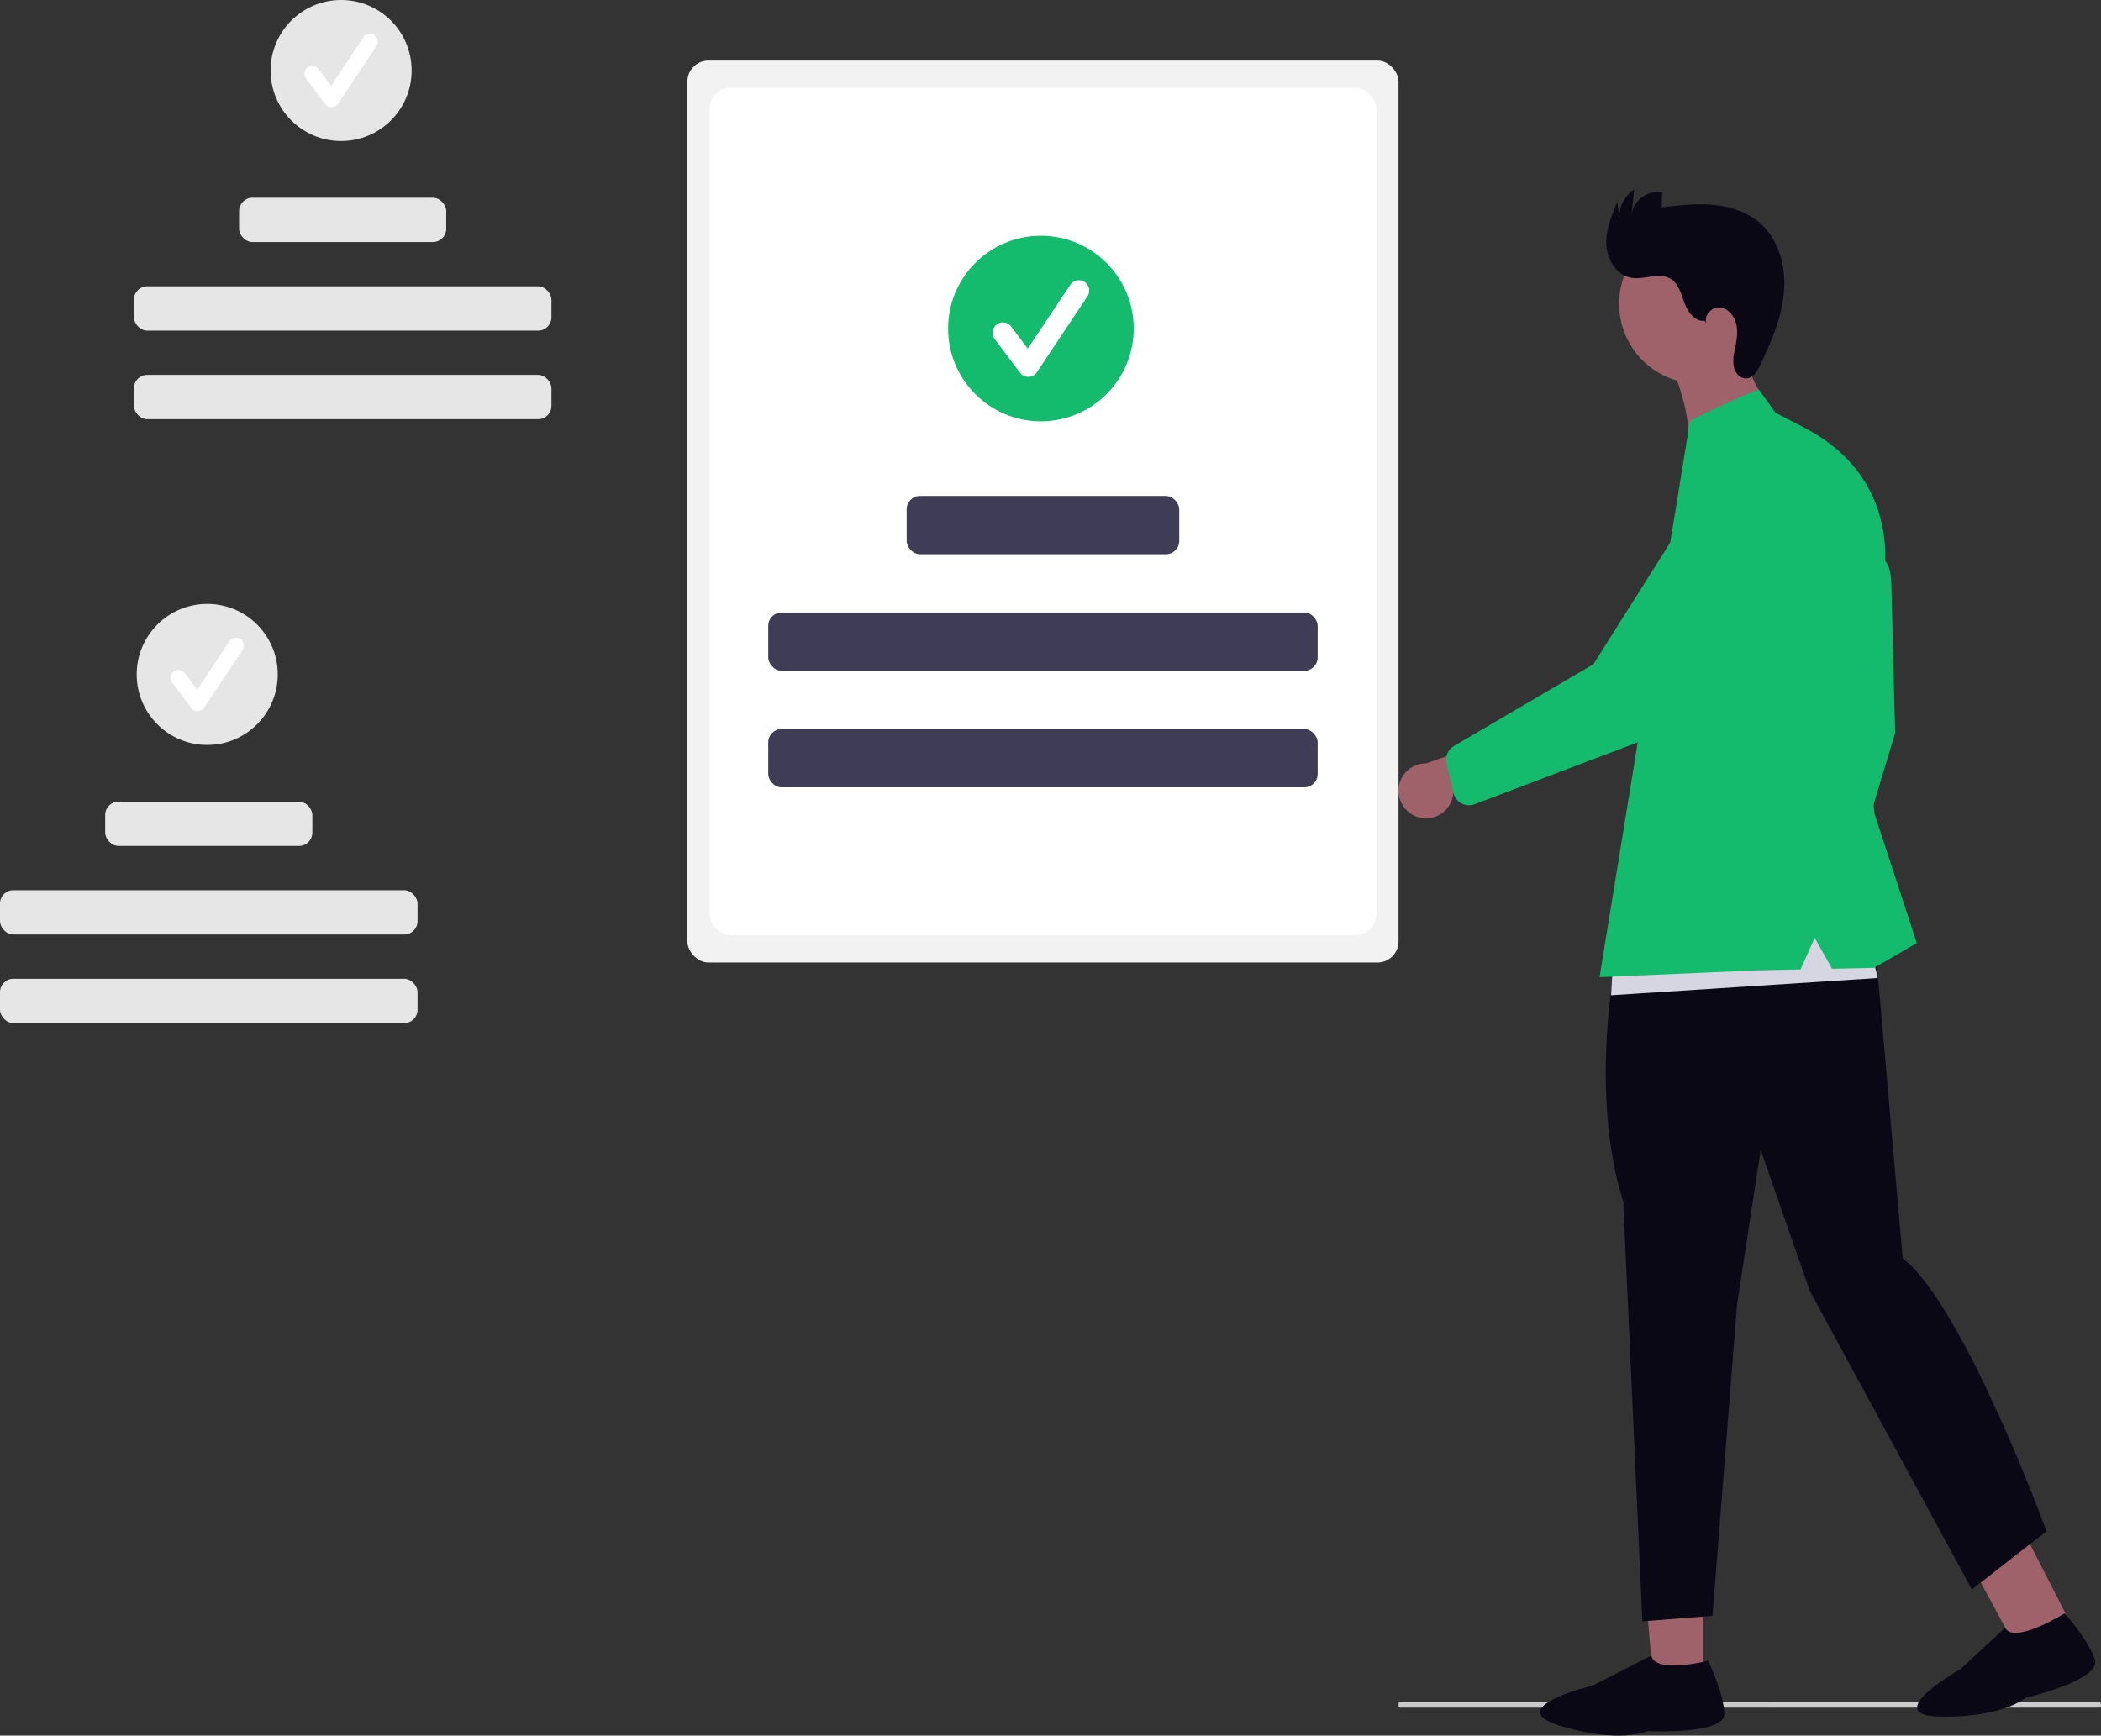 <svg xmlns="http://www.w3.org/2000/svg" width="800.079" height="661.026" viewBox="0 0 800.079 661.026"
     role="img" artist="Katerina Limpitsouni" source="https://undraw.co/">
    <rect x="0" y="0" width="800.079" height="661.026" fill="#333333" stroke="none"/>
    <g transform="translate(-514.457 -229.731)">
        <g transform="translate(1047.023 301.867)">
            <path d="M31.53,29.208s-3.709-15.763,0-26.89L14.836,0,0,7.418v9.741s6.955,14.836,5.1,31.99Z"
                  transform="translate(141.584 96.3) rotate(171)" fill="#9f616a"/>
            <path d="M299.925,550.445l-20.308,10.1L255.5,515.916l20.9-11.454Z" transform="translate(-44.164 -4.622)"
                  fill="#9f616a"/>
            <path d="M418.406,567.225H398.884l-4.573-51.65h24.1Z" transform="translate(-302.308 -4.225)"
                  fill="#9f616a"/>
            <path d="M462.824,301.249s8.967-6.87,8.967,9.911l1.416,55.455L457.4,419l-9.2-16.991L451.97,365.2Z"
                  transform="translate(-284.09 -159.547)" fill="#15bb6c"/>
            <path d="M393.973,454.033s-10.4,50.64,2.777,92.2l7.279,159.787,26.688-2.083L440.069,585.4l9.012-58.923L467.8,580.2l61.7,113.688L557.919,671.7s-31.5-85.939-54.764-103.983L491.484,434.808Z"
                  transform="translate(-311.16 -160.653)" fill="#090814"/>
            <ellipse cx="30.432" cy="30.432" rx="30.432" ry="30.432"
                     transform="matrix(-0.48, -0.877, 0.877, -0.48, 102.342, 84.868)" fill="#9f616a"/>
            <path d="M528.22,208.409c-3.648.475-6.4-3.258-7.676-6.708s-2.248-7.467-5.42-9.331c-4.333-2.546-9.877.516-14.832-.324-5.6-.949-9.235-6.879-9.521-12.547s1.971-11.12,4.184-16.347l.773,6.5a12.881,12.881,0,0,1,5.628-11.259l-.992,9.53A10.116,10.116,0,0,1,512,159.548l-.157,5.679c6.464-.769,12.983-1.538,19.465-.953s13.01,2.636,17.923,6.906c7.349,6.386,10.033,16.9,9.133,26.6s-4.9,18.8-9.074,27.6c-1.049,2.214-2.5,4.711-4.934,4.993-2.182.253-4.187-1.574-4.867-3.67a13.291,13.291,0,0,1,.059-6.531c.615-3.268,1.389-6.607.812-9.881s-2.934-6.51-6.234-6.911-6.678,3.372-5.091,6.293Z"
                  transform="translate(-411.619 -158.388)" fill="#090814"/>
            <path d="M327.357,309.142l101.58-6.554-7.646-31.675L328.45,291.667Z" transform="translate(-246.428 -2.22)"
                  fill="#d6d6e3"/>
            <path d="M506.886,244.085l-6.371-8.846s-7.121,2.42-26.194,11.914l-1.348,8.288L439.868,459.057l60.174-2.6,16.387-.349,5.363-12.021,6.612,11.766,16-.34,16.282-9.439L544.641,397,539.45,352.16l8.024-42.24s10.1-38.788-28.789-59.707Z"
                  transform="translate(-363.313 -159.018)" fill="#15bb6c"/>
            <path d="M589.767,399.311a10.4,10.4,0,0,0,12.934-9.329l35.7-9.562-14.361-12.752-31.7,11.04a10.457,10.457,0,0,0-2.574,20.607Z"
                  transform="translate(-581.822 -160.103)" fill="#9f616a"/>
            <path d="M492.621,393.083a6.092,6.092,0,0,0,4.946.4l58.728-22.29a62.709,62.709,0,0,0,33.753-28.449l24.491-43.688a19.6,19.6,0,1,0-29.249-26.107L542.9,340.133l-53.346,31.276a6.1,6.1,0,0,0-2.6,6.492l2.653,11.241a6.093,6.093,0,0,0,1.851,3.124,6.027,6.027,0,0,0,1.159.821Z"
                  transform="translate(-468.686 -159.273)" fill="#15bb6c"/>
            <path d="M127.783,741.372H394.73c.156,0,.283-.444.283-.992s-.127-.992-.283-.992H127.783c-.156,0-.283.444-.283.992S127.627,741.372,127.783,741.372Z"
                  transform="translate(-127.5 -163.15)" fill="#cbcbcb"/>
            <path d="M322.988,792.282l-22.4,11.459s-35.051,8.356-12.23,15.3,33.095,2.008,33.095,2.008,29.853,1.552,29.372-6.777-6.225-20.041-6.225-20.041S324.623,799.452,322.988,792.282Z"
                  transform="translate(-226.715 -233.86)" fill="#090814"/>
            <path d="M29.569,29.449,50.243,19.009s35.051-8.356,12.23-15.3S29.378,1.7,29.378,1.7-.475.149.006,8.478,6.23,28.519,6.23,28.519,27.933,22.28,29.569,29.449Z"
                  transform="translate(267.513 568.01) rotate(164)" fill="#090814"/>
        </g>
        <g transform="translate(565.445 229.731)">
            <circle cx="26.858" cy="26.858" r="26.858" transform="translate(52.052)" fill="#e6e6e6"/>
            <path d="M471.812,248.286a2.987,2.987,0,0,1-2.39-1.2l-7.327-9.77a2.988,2.988,0,0,1,4.78-3.585l4.794,6.391,12.312-18.468a2.988,2.988,0,0,1,4.972,3.315L474.3,246.955a2.989,2.989,0,0,1-2.4,1.329Z"
                  transform="translate(-396.566 -207.449)" fill="#fff"/>
            <rect width="78.882" height="16.868" rx="5.07" transform="translate(40.061 75.313)" fill="#e6e6e6"/>
            <rect width="159.006" height="16.868" rx="5.07" transform="translate(0 109.049)" fill="#e6e6e6"/>
            <rect width="159.006" height="16.868" rx="5.07" transform="translate(0 142.785)" fill="#e6e6e6"/>
        </g>
        <g transform="translate(776.219 252.809)">
            <rect width="270.804" height="343.503" rx="8" fill="#f2f2f2"/>
            <rect width="253.944" height="322.676" rx="8" transform="translate(8.43 10.414)" fill="#fff"/>
            <g transform="translate(30.788 66.712)">
                <ellipse cx="35.341" cy="35.341" rx="35.341" ry="35.341" transform="translate(68.492)" fill="#15bb6c"/>
                <path d="M601.025,367.435a3.93,3.93,0,0,1-3.145-1.573l-9.642-12.856a3.931,3.931,0,1,1,6.29-4.717l6.308,8.41,16.2-24.3a3.931,3.931,0,1,1,6.542,4.361L604.3,365.685a3.933,3.933,0,0,1-3.162,1.749Z"
                      transform="translate(-502.013 -313.701)" fill="#fff"/>
                <rect width="103.797" height="22.196" rx="5.07" transform="translate(52.715 99.1)" fill="#3f3d56"/>
                <rect width="209.228" height="22.196" rx="5.07" transform="translate(0 143.492)" fill="#3f3d56"/>
                <rect width="209.228" height="22.196" rx="5.07" transform="translate(0 187.884)" fill="#3f3d56"/>
            </g>
        </g>
        <g transform="translate(514.457 459.737)">
            <circle cx="26.858" cy="26.858" r="26.858" transform="translate(52.052 0)" fill="#e6e6e6"/>
            <path d="M471.812,248.286a2.987,2.987,0,0,1-2.39-1.2l-7.327-9.77a2.988,2.988,0,0,1,4.78-3.585l4.794,6.391,12.312-18.468a2.988,2.988,0,0,1,4.972,3.315L474.3,246.955a2.989,2.989,0,0,1-2.4,1.329Z"
                  transform="translate(-396.566 -207.449)" fill="#fff"/>
            <rect width="78.882" height="16.868" rx="5.07" transform="translate(40.061 75.313)" fill="#e6e6e6"/>
            <rect width="159.006" height="16.868" rx="5.07" transform="translate(0 109.049)" fill="#e6e6e6"/>
            <rect width="159.006" height="16.868" rx="5.07" transform="translate(0 142.785)" fill="#e6e6e6"/>
        </g>
    </g>
</svg>